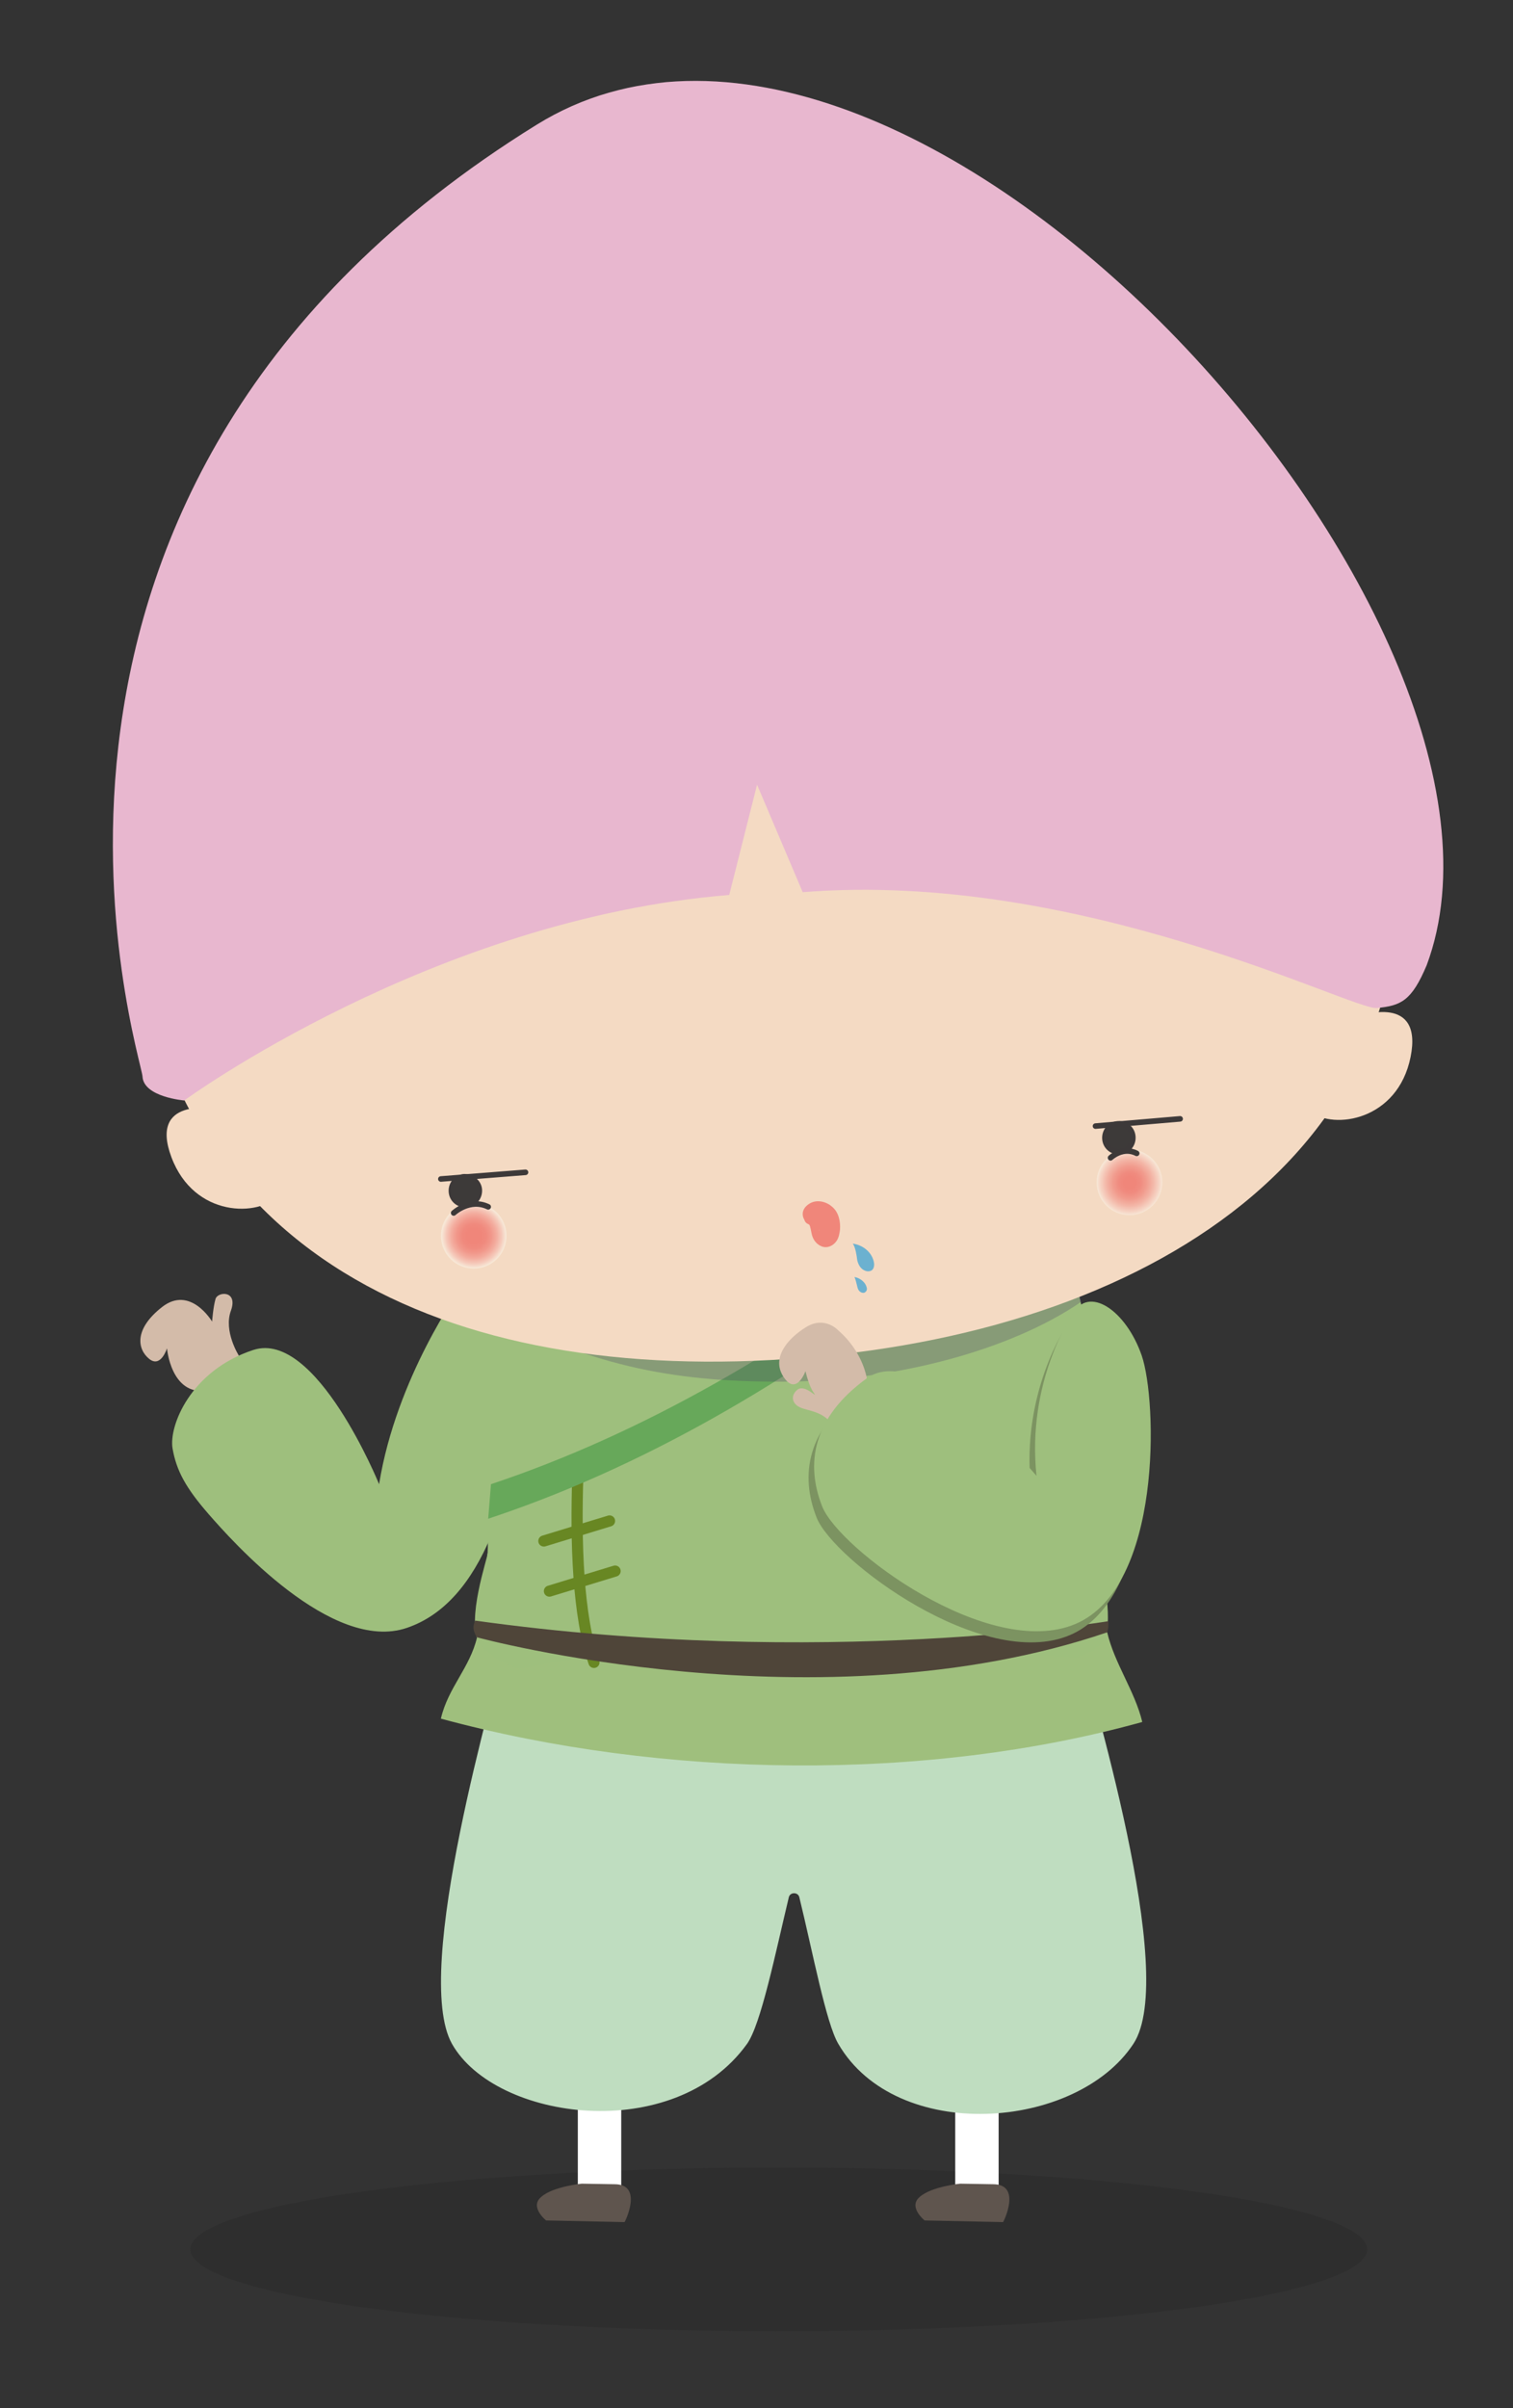 <?xml version="1.0" encoding="utf-8"?>
<!-- Generator: Adobe Illustrator 24.3.0, SVG Export Plug-In . SVG Version: 6.00 Build 0)  -->
<svg version="1.1" id="圖層_3" xmlns="http://www.w3.org/2000/svg" xmlns:xlink="http://www.w3.org/1999/xlink" x="0px" y="0px"
	 viewBox="0 0 271.8 432.4" style="enable-background:new 0 0 271.8 432.4;" xml:space="preserve">
<rect x="0" y="0" width="271.8" height="432.4" fill="#333333" stroke="none"/>
<style type="text/css">
	.st0{opacity:0.8;fill:#2D2D2D;}
	.st1{fill:#D3BBA9;}
	.st2{fill:#FFFFFF;}
	.st3{fill:#BFDDC0;}
	.st4{fill:#9FBF7D;}
	.st5{fill:#9EBF7D;}
	.st6{fill:none;stroke:#688723;stroke-width:2;stroke-linecap:round;stroke-miterlimit:10;}
	.st7{fill:#67A85A;}
	.st8{fill:none;}
	.st9{fill:#4F4539;}
	.st10{opacity:0.26;fill:#463266;}
	.st11{fill:#F4DAC3;}
	.st12{fill:#E8B7CF;}
	.st13{fill:#5F554E;}
	.st14{fill:#7C9361;}
	.st15{fill:url(#SVGID_1_);}
	.st16{fill:url(#SVGID_2_);}
	.st17{fill:#3D3A39;}
	.st18{fill:none;stroke:#3D3939;stroke-miterlimit:10;}
	.st19{fill:none;stroke:#3D3939;stroke-linecap:round;stroke-miterlimit:10;}
	.st20{fill:#F0867A;}
	.st21{fill:#6CB1D0;}
</style>
<ellipse class="st0" cx="139.9" cy="403.9" rx="105.7" ry="14.7"/>
<path class="st1" d="M42.9,243.4c0,0-2.8-4.4-1.4-8.1c1.3-3.7-2.5-3.4-2.8-2c-0.4,1.4-0.6,4-0.6,4s-3.9-6.6-9-2.6s-4.4,7.6-2.3,9.3
	s3.2-1.9,3.2-1.9s0.7,8.5,7.1,7.6S42.9,243.4,42.9,243.4z"/>
<path class="st2" d="M171.6,286.9c0,35.6,0,71.2,0,106.8c0,5,7.8,5,7.8,0c0-35.6,0-71.2,0-106.8
	C179.3,281.9,171.6,281.9,171.6,286.9"/>
<path class="st2" d="M103.8,286.9c0,35.6,0,71.2,0,106.8c0,5,7.8,5,7.8,0c0-35.6,0-71.2,0-106.8
	C111.6,281.9,103.8,281.9,103.8,286.9"/>
<path class="st3" d="M193.5,293.7h-41.4h-19.6H91.2c-2.2,9.4-17.3,60.3-10,73.3c7.8,13.8,39.9,18.2,53,0c2.5-3.5,5.1-16.3,7.5-26.3
	c0.2-1,1.7-1,1.9,0c2.4,9.8,4.8,22.6,7,26.3c10.4,17.9,42.7,15.6,53,0C211.8,354.6,195.7,303.1,193.5,293.7"/>
<path class="st3" d="M87.6,278.9l109.6,0.2c0,0,1.4,13.7-0.6,19.3c-3.5,8.9-19.9,14.2-53,15.8c-35.2-0.8-53.9-9.3-55.8-14.3
	C86.2,295.6,87.6,278.9,87.6,278.9"/>
<path class="st4" d="M205.2,309.2c-38.9,10.8-86.1,10.2-126-0.6c1.3-5.6,5.2-9.1,6.5-14.6c37.5,0,73.4-0.9,113.2-0.9
	C200.2,298.7,203.9,303.7,205.2,309.2"/>
<path class="st5" d="M82.7,231.4c0,0-11.5,15.9-14.6,35.1c0,0-11.3-27.8-22.6-24.1s-15.2,13.7-14.5,17.7s2.4,7.1,6.5,11.8
	s22.1,25,35.6,20.4c13.5-4.6,19.5-23.5,22.1-48C97.3,225.4,86,227.5,82.7,231.4z"/>
<path class="st5" d="M93.8,220.6c0,0-5.7,38.1-6.2,58.3c0,0.9-3.9,11.9-1.5,16.2c1.3,2.3,6.5,4.4,7.2,4.6c24.2-5,39.9-5.4,100.2-2.1
	c0.5-0.2,3.2-1.1,4.4-2.5c2.6-3.2-0.1-13.3-0.1-14.5c0.3-52.1-8.9-60-8.9-60L93.8,220.6z"/>
<path class="st6" d="M103.8,264.9c-0.4,12.1,0,25.2,2.9,33.6"/>
<line class="st6" x1="109.5" y1="273.1" x2="97.7" y2="276.7"/>
<line class="st6" x1="110.5" y1="282.1" x2="98.7" y2="285.7"/>
<path class="st7" d="M169.1,221c-27.2,21.3-54.2,36.6-80.9,45.5l-0.5,6.2c26.9-8.9,54-24.2,81.4-45.7V221z"/>
<path class="st8" d="M93.8,220.6c0,0-5.7,38.1-6.2,58.3c0,0.9-3.9,11.9-1.5,16.2c1.3,2.3,6.5,4.4,7.2,4.6c24.2-5,39.9-5.4,100.2-2.1
	c0.5-0.2,3.2-1.1,4.4-2.5c2.6-3.2-0.1-13.3-0.1-14.5c0.3-52.1-8.9-60-8.9-60L93.8,220.6z"/>
<path class="st9" d="M199.1,291.1c0,0-51.3,8.6-113.7-0.1c-0.9,1.5,0.3,3,0.3,3s61.4,16.7,113.2-0.9
	C199.2,292.3,199.1,291.1,199.1,291.1"/>
<path class="st10" d="M93.4,233.7l-7.3-0.8c0,0-0.3-0.1-0.5,1.7c20.2,10.6,34.8,13.5,54.7,13.5c19.9,0,41.1-5.5,54-14.4
	c-0.6-2.1-0.2-2.3-0.2-2.3l-2.7,1.9c-15.1,4.7-31.5,7.2-48.7,7.2C125,240.6,108.4,238.3,93.4,233.7"/>
<path class="st11" d="M38.5,199.1c0,0-11.8-2.2-7.7,8.7c4.1,10.9,15.8,10.7,19.3,6.8C53.7,210.8,38.5,199.1,38.5,199.1"/>
<path class="st11" d="M244.4,182.4c0,0,11.3-4,9,7.4c-2.3,11.4-13.8,13.1-18,9.8C231.3,196.4,244.4,182.4,244.4,182.4"/>
<path class="st11" d="M250.1,144.8c9.4,59.7-41.2,93.8-105.6,99C79.5,249.1,29,224.5,24,163.2C19.7,110.7,66.9,64.1,129.3,59
	C191.7,53.9,241.9,92.8,250.1,144.8"/>
<path class="st12" d="M96.4,22.4c-104.7,64.8-71,167.2-70.8,170.9c0.2,3.7,7.5,4.3,7.5,4.3S77.7,165,131,160.7l5-19.8l8.2,19.3
	c49.7-4,98.5,21.1,103.1,20.8c4.4-0.4,6.3-1.3,9-7.7C279.4,111.4,162.7-18.7,96.4,22.4"/>
<path class="st13" d="M178.4,392.2l-5.9-0.1c0,0-5.2,0.5-7.3,2.4c-2.1,1.8,0.9,4.2,0.9,4.2l14.1,0.3
	C180.3,398.9,183.6,392.2,178.4,392.2"/>
<path class="st13" d="M110.4,392.2l-5.9-0.1c0,0-5.2,0.5-7.3,2.4c-2.1,1.8,0.9,4.2,0.9,4.2l14.1,0.3
	C112.3,398.9,115.6,392.2,110.4,392.2"/>
<path class="st1" d="M150.6,238.9c0,0-2.4-2.7-5.8-0.6c-3.4,2.1-6.3,5.6-4,9c2.3,3.4,3.9-1.1,3.9-1.1s0.6,2.7,1.5,3.9
	c0.9,1.3-1.5-1.6-2.9-0.6c-1.3,1-1.1,2.5,0.4,3.2c1.5,0.7,4.1,0.6,6,3.3c0,0,3.1-0.2,5.3-3.2C157.1,250,155.6,243.2,150.6,238.9z"/>
<path class="st14" d="M191.6,238.1c0,0-8.2,11.9-6.4,28.9c0,0-20.7-24.6-30.5-17.5c-9.8,7.1-11,15.4-8,23c3,7.6,29.9,27.7,45.5,21.1
	s14.7-40.1,11.9-48.2C201.3,237.3,194.5,232.6,191.6,238.1z"/>
<path class="st5" d="M192.6,236.1c0,0-8.2,11.9-6.4,28.9c0,0-20.7-24.6-30.5-17.5c-9.8,7.1-11,15.4-8,23c3,7.6,29.9,27.7,45.5,21.1
	s14.7-40.1,11.9-48.2C202.3,235.3,195.5,230.6,192.6,236.1z"/>
<radialGradient id="SVGID_1_" cx="78.904" cy="240.097" r="11.555" gradientTransform="matrix(0.997 -8.095974e-02 8.095974e-02 0.997 -12.976 -11.07)" gradientUnits="userSpaceOnUse">
	<stop  offset="0.113" style="stop-color:#F0867A"/>
	<stop  offset="0.188" style="stop-color:#F08A7E"/>
	<stop  offset="0.268" style="stop-color:#F1978A"/>
	<stop  offset="0.349" style="stop-color:#F3AC9E"/>
	<stop  offset="0.431" style="stop-color:#F5C9BA"/>
	<stop  offset="0.498" style="stop-color:#F7E7D6"/>
</radialGradient>
<circle class="st15" cx="85.1" cy="221.9" r="5.9"/>
<radialGradient id="SVGID_2_" cx="197.058" cy="240.097" r="12.351" gradientTransform="matrix(0.997 -8.095974e-02 8.095974e-02 0.997 -12.976 -11.07)" gradientUnits="userSpaceOnUse">
	<stop  offset="8.441373e-02" style="stop-color:#F0867A"/>
	<stop  offset="0.153" style="stop-color:#F08B7F"/>
	<stop  offset="0.239" style="stop-color:#F19B8D"/>
	<stop  offset="0.333" style="stop-color:#F3B4A5"/>
	<stop  offset="0.433" style="stop-color:#F6D6C6"/>
	<stop  offset="0.474" style="stop-color:#F7E7D6"/>
</radialGradient>
<circle class="st16" cx="202.9" cy="212.3" r="5.9"/>
<g>
	<path class="st17" d="M203.5,204.1c0.1,1.4-0.9,2.6-2.3,2.7c-1.4,0.1-2.6-0.9-2.7-2.3c-0.1-1.4,0.9-2.6,2.3-2.7
		C202.2,201.7,203.4,202.7,203.5,204.1"/>
	<path class="st18" d="M203.5,204.1c0.1,1.4-0.9,2.6-2.3,2.7c-1.4,0.1-2.6-0.9-2.7-2.3c-0.1-1.4,0.9-2.6,2.3-2.7
		C202.2,201.7,203.4,202.7,203.5,204.1z"/>
	<path class="st19" d="M199.5,207.9c0,0,2.2-2.1,4.7-0.8"/>
	<line class="st19" x1="196.8" y1="202.2" x2="212" y2="200.9"/>
</g>
<g>
	<g>
		<path class="st18" d="M86.1,213.6c0.1,1.4-0.9,2.6-2.3,2.7c-1.4,0.1-2.6-0.9-2.7-2.3c-0.1-1.4,0.9-2.6,2.3-2.7
			C84.8,211.3,86,212.3,86.1,213.6z"/>
		<path class="st19" d="M81.5,217.8c0,0,2.9-2.7,6.2-1.1"/>
		<line class="st19" x1="79.2" y1="211.7" x2="94.4" y2="210.5"/>
	</g>
	<path class="st17" d="M86.1,213.6c0.1,1.4-0.9,2.6-2.3,2.7c-1.4,0.1-2.6-0.9-2.7-2.3c-0.1-1.4,0.9-2.6,2.3-2.7
		C84.8,211.3,86,212.3,86.1,213.6"/>
</g>
<g>
	<g>
		<path class="st20" d="M145.2,219.8c0.1,0.1,0.2,0.1,0.3,0.2C145.4,220,145.3,219.9,145.2,219.8c0.1,0,0.2,0.1,0.3,0.2
			C145.4,220,145.3,219.9,145.2,219.8c0.2,0.1,0.3,0.3,0.4,0.5c-0.1-0.1-0.1-0.2-0.2-0.4c0.2,0.5,0.3,1.1,0.4,1.6
			c0.2,1,0.8,1.9,1.8,2.3c1,0.4,2.1-0.1,2.7-1c0.4-0.6,0.5-1.3,0.6-2c0.1-1.4-0.2-3.1-1.4-4.1c-1.1-1-2.9-1.4-4.2-0.5
			c-0.6,0.4-1.1,1-1.1,1.8c0,0.8,0.5,1.4,1.1,1.8c0.6,0.4,1.2,0.6,1.8,1c-0.1-0.1-0.2-0.2-0.3-0.2c0.2,0.1,0.3,0.2,0.4,0.4
			c-0.1-0.1-0.2-0.2-0.2-0.3c0.1,0.1,0.2,0.2,0.2,0.4c-0.1-0.1-0.1-0.2-0.2-0.4c0,0.1,0.1,0.2,0.1,0.3c0-0.1,0-0.3-0.1-0.4
			c0,0,0,0,0,0.1c0.1,0.4,0.1,0.8,0.4,1.1c0.3,0.3,0.7,0.5,1.1,0.4c0.4,0,0.8-0.1,1.1-0.4c0.2-0.3,0.5-0.7,0.4-1.1
			c-0.1-0.5-0.2-1-0.5-1.4c-0.3-0.4-0.6-0.7-1.1-1c-0.5-0.4-1.1-0.5-1.7-0.9c0.1,0.1,0.2,0.2,0.3,0.2c-0.1-0.1-0.2-0.2-0.3-0.3
			c0.1,0.1,0.2,0.2,0.2,0.3c0,0,0,0,0-0.1c0.1,0.1,0.1,0.2,0.2,0.4c0,0,0,0,0-0.1c0,0.1,0,0.3,0.1,0.4c0,0,0-0.1,0-0.1
			c0,0.1,0,0.3-0.1,0.4c0,0,0,0,0-0.1c-0.1,0.1-0.1,0.2-0.2,0.4c0-0.1,0.1-0.1,0.1-0.2c-0.1,0.1-0.2,0.2-0.2,0.3
			c0.1-0.1,0.1-0.1,0.2-0.2c-0.1,0.1-0.2,0.2-0.3,0.2c0.1-0.1,0.2-0.2,0.4-0.2c-0.1,0.1-0.2,0.1-0.4,0.2c0.1-0.1,0.3-0.1,0.4-0.1
			c-0.1,0-0.3,0-0.4,0.1c0.2,0,0.3,0,0.5,0c-0.1,0-0.3,0-0.4-0.1c0.2,0,0.4,0.1,0.6,0.2c-0.1-0.1-0.2-0.1-0.4-0.2
			c0.2,0.1,0.3,0.2,0.5,0.3c-0.1-0.1-0.2-0.2-0.3-0.2c0.1,0.1,0.3,0.2,0.4,0.4c-0.1-0.1-0.2-0.2-0.2-0.3c0.2,0.2,0.3,0.4,0.4,0.6
			c-0.1-0.1-0.1-0.2-0.2-0.4c0.1,0.3,0.2,0.7,0.3,1c0-0.1,0-0.3-0.1-0.4c0.1,0.5,0.1,1,0,1.5c0-0.1,0-0.3,0.1-0.4
			c0,0.2-0.1,0.4-0.2,0.6c0.1-0.1,0.1-0.2,0.2-0.4c-0.1,0.1-0.1,0.2-0.2,0.4c0.1-0.1,0.2-0.2,0.2-0.3c0,0.1-0.1,0.1-0.2,0.2
			c0.1-0.1,0.2-0.2,0.3-0.2c-0.1,0-0.1,0.1-0.2,0.1c0.1-0.1,0.2-0.1,0.4-0.2c-0.1,0-0.1,0-0.2,0.1c0.1,0,0.3,0,0.4-0.1
			c0,0-0.1,0-0.1,0c0.1,0,0.3,0,0.4,0.1c-0.1,0-0.2,0-0.3-0.1c0.1,0.1,0.2,0.1,0.4,0.2c-0.1,0-0.1-0.1-0.2-0.1
			c0.1,0.1,0.2,0.2,0.3,0.2c-0.1-0.1-0.2-0.2-0.3-0.3c0.1,0.1,0.2,0.2,0.2,0.3c-0.1-0.1-0.1-0.2-0.2-0.3c0.1,0.1,0.1,0.2,0.2,0.4
			c-0.2-0.7-0.3-1.4-0.5-2c-0.3-0.9-0.8-1.7-1.7-2.1c-0.4-0.2-0.7-0.3-1.2-0.2c-0.3,0.1-0.7,0.4-0.9,0.7
			C144.3,218.5,144.4,219.5,145.2,219.8L145.2,219.8z"/>
	</g>
</g>
<g>
	<path class="st21" d="M153.2,223.3c2,0.3,3.5,1.7,3.8,3.4c0.1,0.5,0,1.3-0.6,1.5c-0.3,0.1-0.6,0.1-0.9,0c-0.9-0.3-1.3-1.1-1.5-1.9
		C153.9,225.5,153.7,224,153.2,223.3"/>
</g>
<g>
	<path class="st21" d="M153.5,229.3c1.1,0.2,2,1,2.2,1.9c0.1,0.3,0,0.7-0.4,0.9c-0.2,0.1-0.4,0-0.5,0c-0.5-0.2-0.7-0.6-0.8-1.1
		C153.9,230.6,153.7,229.7,153.5,229.3"/>
</g>
</svg>
